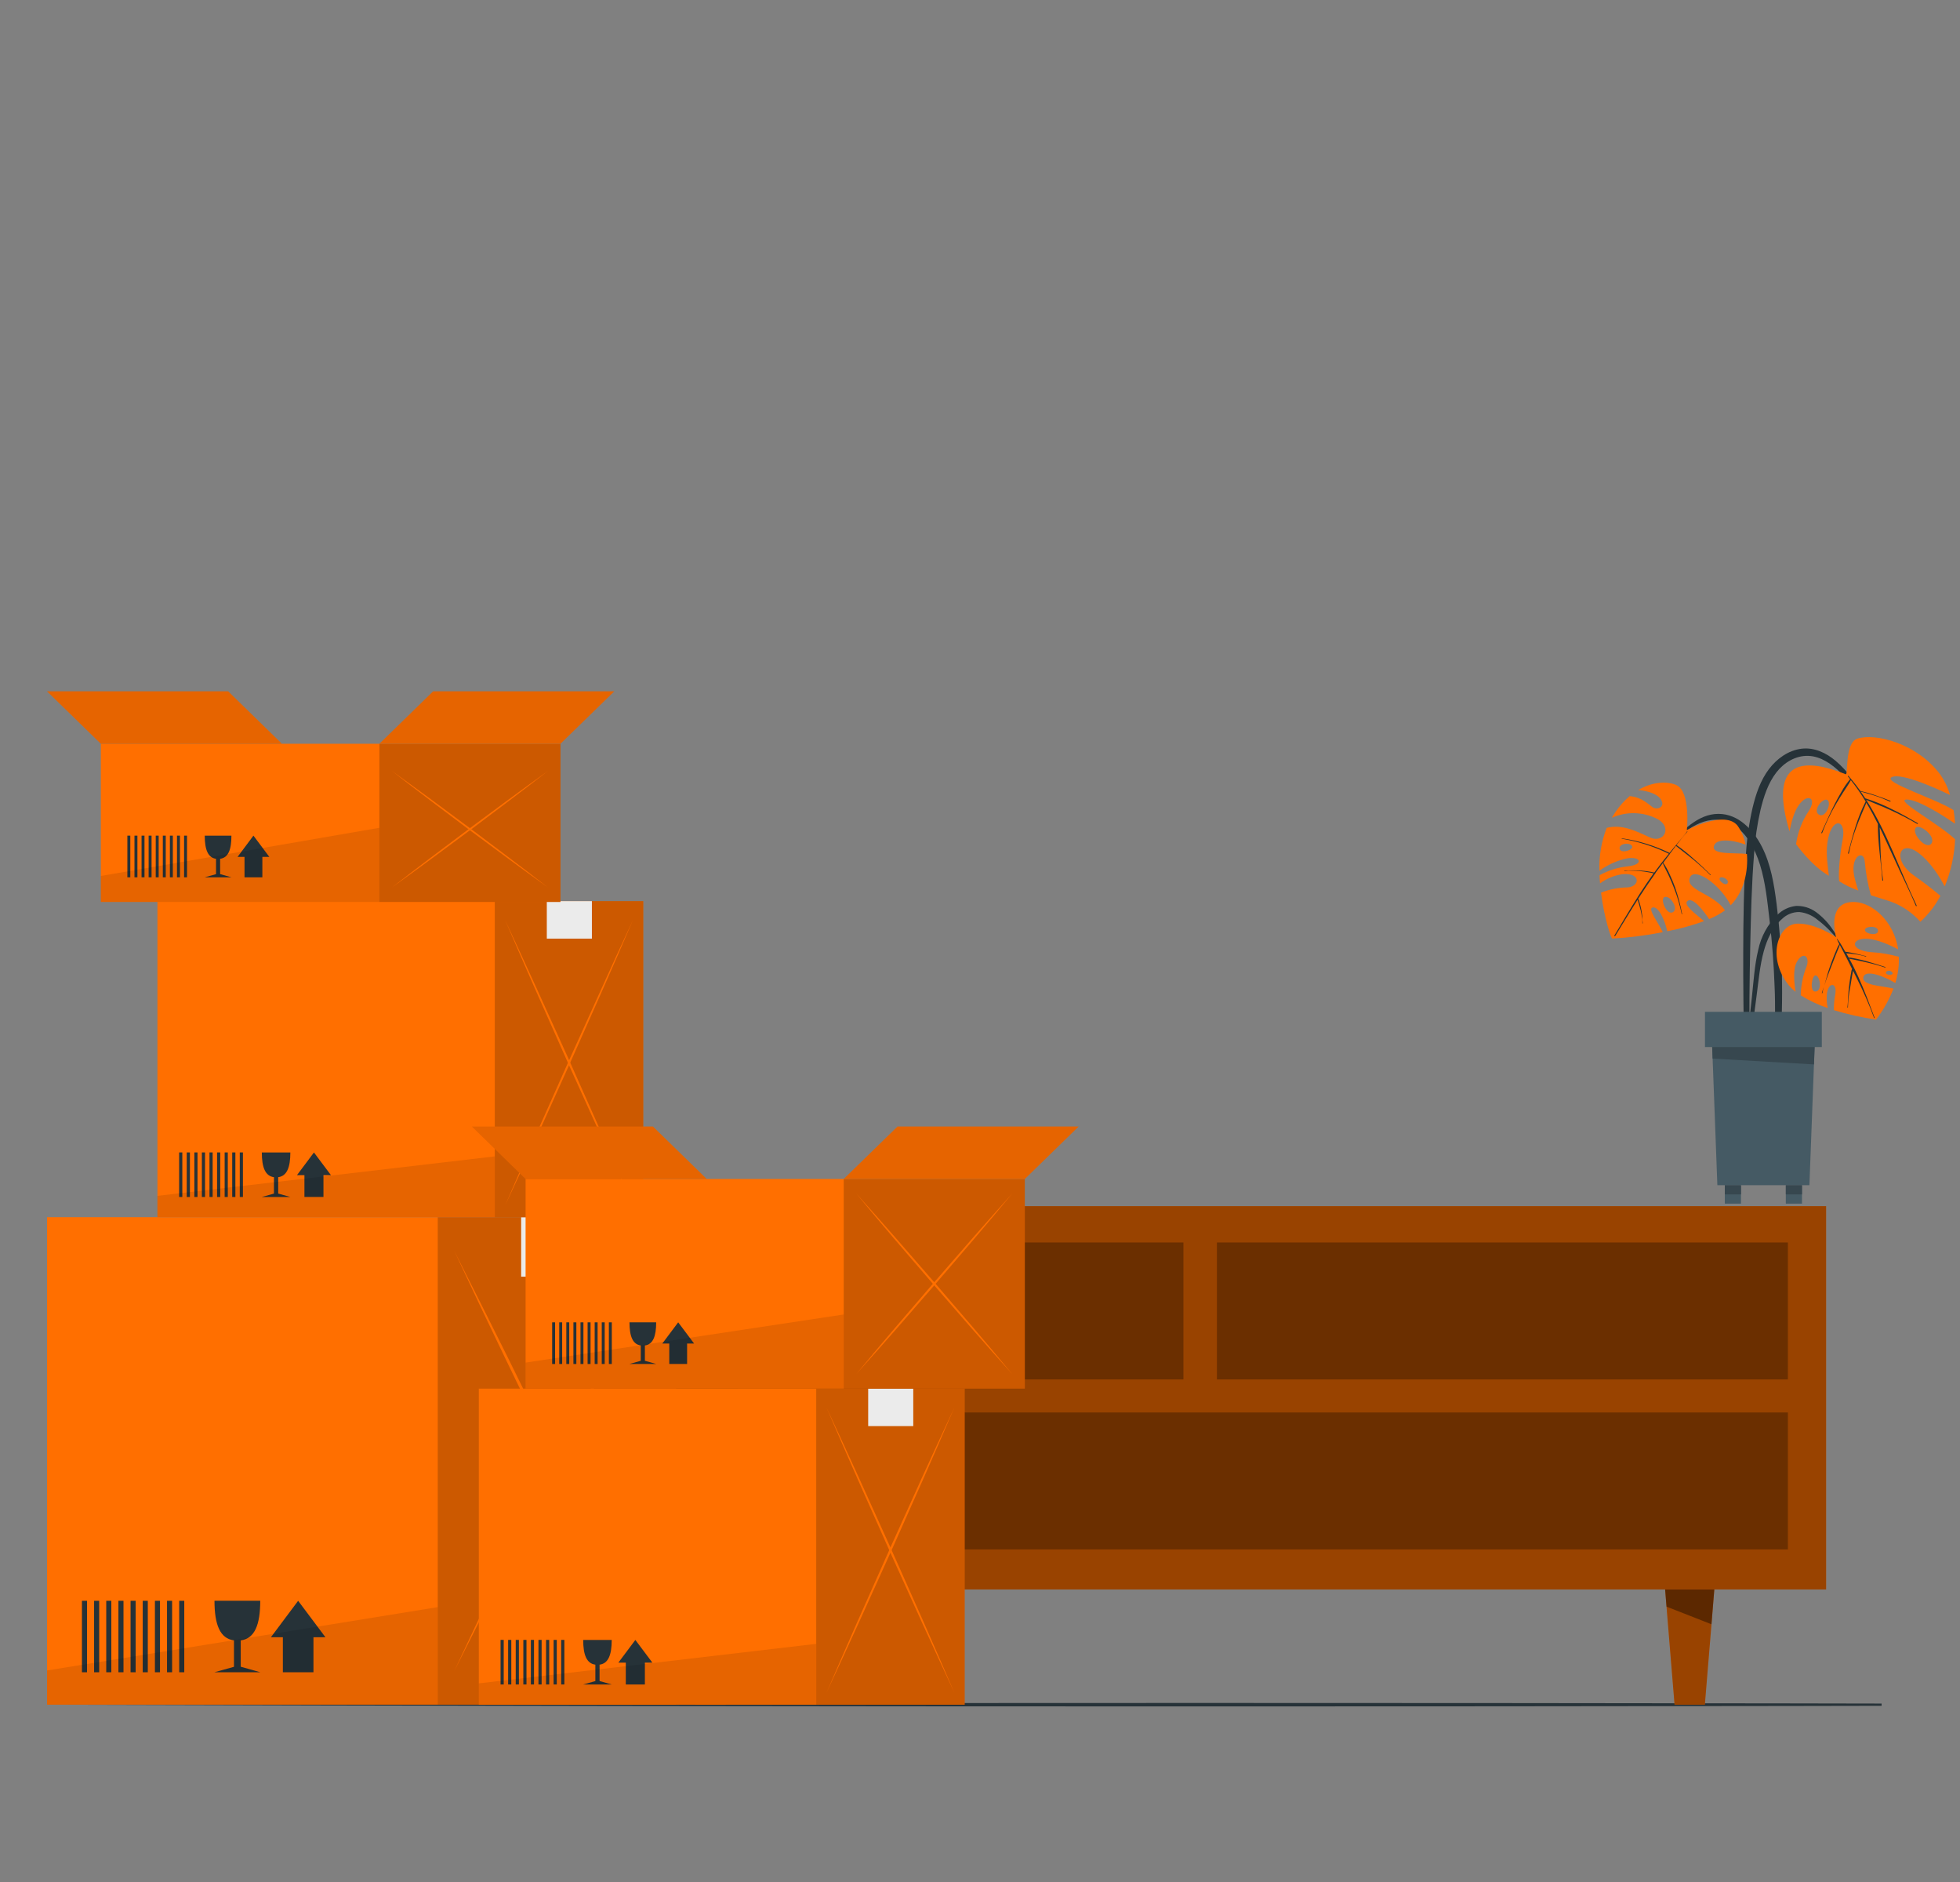 <svg width="125" height="120" viewBox="0 0 125 120" fill="none" xmlns="http://www.w3.org/2000/svg">
<rect x="0" y="0" width="125" height="120" fill="#808080" stroke="none"/>
<g clip-path="url(#clip0_1_3489)">
<path d="M2.732 108.694C50.012 108.547 103.064 108.547 150.352 108.694C103.072 108.842 50.032 108.842 2.732 108.694Z" fill="#263238"/>
<path d="M116.461 76.906H36.623V101.347H116.461V76.906Z" fill="#FF6F00"/>
<path opacity="0.4" d="M116.461 76.906H36.623V101.347H116.461V76.906Z" fill="black"/>
<path d="M106.194 101.347L106.374 103.567L106.796 108.694H108.728L109.151 103.567L109.331 101.347H106.194Z" fill="#FF6F00"/>
<path opacity="0.4" d="M106.194 101.347L106.374 103.567L106.796 108.694H108.728L109.151 103.567L109.331 101.347H106.194Z" fill="black"/>
<path opacity="0.4" d="M109.331 101.347H106.194L106.283 102.442L109.151 103.567L109.331 101.347Z" fill="black"/>
<path d="M43.753 101.347L43.933 103.567L44.356 108.694H46.288L46.71 103.567L46.89 101.347H43.753Z" fill="#FF6F00"/>
<path opacity="0.4" d="M43.753 101.347L43.933 103.567L44.356 108.694H46.288L46.71 103.567L46.89 101.347H43.753Z" fill="black"/>
<path opacity="0.4" d="M43.753 101.347L43.933 103.567L46.78 102.71L46.89 101.347H43.753Z" fill="black"/>
<g opacity="0.3">
<path d="M75.474 79.224H39.061V87.955H75.474V79.224Z" fill="black"/>
<path d="M114.023 90.062H39.061V98.794H114.023V90.062Z" fill="black"/>
<path d="M114.023 79.224H77.61V87.955H114.023V79.224Z" fill="black"/>
</g>
<path d="M43.108 77.611H3.001V108.694H43.108V77.611Z" fill="#FF6F00"/>
<path opacity="0.2" d="M43.108 77.611H27.918V108.694H43.108V77.611Z" fill="black"/>
<path d="M42.061 106.56C40.941 104.349 39.826 102.132 38.716 99.91L35.42 93.216L32.169 86.496C31.088 84.256 30.02 82.006 28.965 79.747C30.084 81.957 31.199 84.174 32.308 86.4L35.603 93.086L38.855 99.806C39.935 102.046 41.004 104.298 42.061 106.56Z" fill="#FF6F00"/>
<path d="M42.061 79.752C41.002 82.008 39.933 84.258 38.855 86.501L35.603 93.221L32.308 99.907C31.204 102.131 30.089 104.348 28.965 106.558C30.02 104.302 31.088 102.052 32.169 99.809L35.42 93.089L38.716 86.4C39.82 84.179 40.935 81.963 42.061 79.752Z" fill="#FF6F00"/>
<path d="M33.236 81.403H37.849V77.611H33.236V81.403Z" fill="#EBEBEB"/>
<path d="M11.428 106.627H11.752V102.07H11.428V106.627Z" fill="#263238"/>
<path d="M10.652 106.627H10.976V102.07H10.652V106.627Z" fill="#263238"/>
<path d="M9.88 106.627H10.204V102.07H9.88V106.627Z" fill="#263238"/>
<path d="M9.102 106.627H9.426V102.07H9.102V106.627Z" fill="#263238"/>
<path d="M8.327 106.627H8.651V102.07H8.327V106.627Z" fill="#263238"/>
<path d="M7.552 106.627H7.876L7.876 102.07H7.552L7.552 106.627Z" fill="#263238"/>
<path d="M6.776 106.627H7.1L7.1 102.07H6.776L6.776 106.627Z" fill="#263238"/>
<path d="M6.001 106.627H6.325L6.325 102.07H6.001L6.001 106.627Z" fill="#263238"/>
<path d="M5.226 106.627H5.55L5.55 102.07H5.226L5.226 106.627Z" fill="#263238"/>
<path d="M14.922 106.279L13.679 106.625H16.597L15.354 106.274V104.594C16.244 104.479 16.597 103.601 16.597 102.065H13.679C13.679 103.596 14.034 104.479 14.922 104.594V106.279Z" fill="#263238"/>
<path d="M17.276 104.395H18.04V106.625H19.991V104.395H20.756L19.014 102.07L17.276 104.395Z" fill="#263238"/>
<path opacity="0.1" d="M3.001 108.694V106.512L27.918 102.473V108.694H3.001Z" fill="black"/>
<path d="M41.027 57.458H10.04V77.611H41.027V57.458Z" fill="#FF6F00"/>
<path opacity="0.2" d="M41.025 57.458H31.556V77.611H41.025V57.458Z" fill="black"/>
<path d="M40.372 76.855C39.671 75.356 38.976 73.85 38.288 72.338L36.234 67.798L34.206 63.238C33.534 61.713 32.868 60.185 32.209 58.654C32.91 60.154 33.604 61.66 34.292 63.17L36.347 67.711L38.375 72.271C39.047 73.794 39.712 75.322 40.372 76.855Z" fill="#FF6F00"/>
<path d="M40.372 58.654C39.714 60.188 39.048 61.716 38.375 63.238L36.347 67.798L34.302 72.338C33.616 73.85 32.921 75.356 32.219 76.855C32.877 75.324 33.542 73.797 34.216 72.274L36.244 67.714L38.298 63.175C38.978 61.662 39.669 60.154 40.372 58.654Z" fill="#FF6F00"/>
<path d="M34.873 59.849H37.748V57.458H34.873V59.849Z" fill="#EBEBEB"/>
<path d="M15.292 76.322H15.493V73.481H15.292V76.322Z" fill="#263238"/>
<path d="M14.809 76.322H15.011V73.481H14.809V76.322Z" fill="#263238"/>
<path d="M14.327 76.322H14.528V73.481H14.327V76.322Z" fill="#263238"/>
<path d="M13.844 76.322H14.046V73.481H13.844V76.322Z" fill="#263238"/>
<path d="M13.36 76.322H13.561V73.481H13.36V76.322Z" fill="#263238"/>
<path d="M12.875 76.322H13.076V73.481H12.875V76.322Z" fill="#263238"/>
<path d="M12.395 76.322H12.596V73.481H12.395V76.322Z" fill="#263238"/>
<path d="M11.91 76.322H12.112V73.481H11.91V76.322Z" fill="#263238"/>
<path d="M11.425 76.322H11.627V73.481H11.425V76.322Z" fill="#263238"/>
<path d="M17.471 76.106L16.696 76.322H18.515L17.742 76.104V75.06C18.297 74.986 18.517 74.438 18.517 73.483H16.698C16.698 74.443 16.919 74.986 17.473 75.06L17.471 76.106Z" fill="#263238"/>
<path d="M18.94 74.93H19.415V76.32H20.629V74.93H21.107L20.022 73.483L18.94 74.93Z" fill="#263238"/>
<path opacity="0.1" d="M10.04 77.611V76.25L31.556 73.733V77.611H10.04Z" fill="black"/>
<path d="M61.523 88.543H30.536V108.696H61.523V88.543Z" fill="#FF6F00"/>
<path opacity="0.2" d="M61.523 88.543H52.055V108.696H61.523V88.543Z" fill="black"/>
<path d="M60.87 107.94C60.169 106.438 59.474 104.931 58.785 103.421L56.73 98.88L54.702 94.32C54.03 92.798 53.364 91.27 52.705 89.736C53.409 91.238 54.105 92.745 54.791 94.255L56.845 98.796L58.873 103.356C59.545 104.878 60.211 106.406 60.87 107.94Z" fill="#FF6F00"/>
<path d="M60.87 89.736C60.211 91.27 59.545 92.798 58.873 94.32L56.845 98.88L54.791 103.421C54.101 104.933 53.406 106.439 52.705 107.94C53.366 106.407 54.032 104.879 54.702 103.356L56.73 98.796L58.782 94.255C59.473 92.743 60.169 91.237 60.87 89.736Z" fill="#FF6F00"/>
<path d="M55.369 90.931H58.244V88.541H55.369V90.931Z" fill="#EBEBEB"/>
<path d="M35.79 107.405H35.992V104.563H35.79V107.405Z" fill="#263238"/>
<path d="M35.308 107.405H35.509V104.563H35.308V107.405Z" fill="#263238"/>
<path d="M34.825 107.405H35.027V104.563H34.825V107.405Z" fill="#263238"/>
<path d="M34.34 107.405H34.542V104.563H34.34V107.405Z" fill="#263238"/>
<path d="M33.856 107.405H34.057V104.563H33.856V107.405Z" fill="#263238"/>
<path d="M33.376 107.405H33.577V104.563H33.376V107.405Z" fill="#263238"/>
<path d="M32.891 107.405H33.093V104.563H32.891V107.405Z" fill="#263238"/>
<path d="M32.406 107.405H32.608V104.563H32.406V107.405Z" fill="#263238"/>
<path d="M31.924 107.405H32.125V104.563H31.924V107.405Z" fill="#263238"/>
<path d="M37.969 107.189L37.194 107.405H39.013L38.238 107.186V106.142C38.792 106.07 39.013 105.523 39.013 104.566H37.194C37.194 105.526 37.415 106.07 37.969 106.142V107.189Z" fill="#263238"/>
<path d="M39.436 106.013H39.911V107.405H41.128V106.013H41.605L40.52 104.566L39.436 106.013Z" fill="#263238"/>
<path opacity="0.1" d="M30.536 108.694V107.335L52.052 104.815V108.694H30.536Z" fill="black"/>
<path d="M65.358 75.173H33.52V88.541H65.358V75.173Z" fill="#FF6F00"/>
<path opacity="0.2" d="M65.358 75.173H53.809V88.543H65.358V75.173Z" fill="black"/>
<path d="M64.561 87.622C63.707 86.671 62.86 85.718 62.02 84.761L59.514 81.881L57.042 79.001C56.221 78.041 55.409 77.074 54.606 76.099C55.461 77.046 56.308 78 57.148 78.96L59.653 81.84L62.125 84.72C62.946 85.68 63.758 86.647 64.561 87.622Z" fill="#FF6F00"/>
<path d="M64.561 76.094C63.761 77.064 62.949 78.031 62.125 78.996L59.653 81.876L57.148 84.756C56.308 85.716 55.461 86.67 54.606 87.617C55.406 86.646 56.218 85.678 57.042 84.713L59.514 81.833L62.02 78.953C62.86 77.998 63.707 77.045 64.561 76.094Z" fill="#FF6F00"/>
<path d="M38.831 86.971H39.018V84.314H38.831V86.971Z" fill="#263238"/>
<path d="M38.377 86.971H38.565V84.314H38.377V86.971Z" fill="#263238"/>
<path d="M37.926 86.971H38.113V84.314H37.926V86.971Z" fill="#263238"/>
<path d="M37.475 86.971H37.662V84.314H37.475V86.971Z" fill="#263238"/>
<path d="M37.021 86.971H37.208V84.314H37.021V86.971Z" fill="#263238"/>
<path d="M36.57 86.971H36.757V84.314H36.57V86.971Z" fill="#263238"/>
<path d="M36.117 86.971H36.304V84.314H36.117V86.971Z" fill="#263238"/>
<path d="M35.665 86.971H35.852V84.314H35.665V86.971Z" fill="#263238"/>
<path d="M35.214 86.971H35.401V84.314H35.214V86.971Z" fill="#263238"/>
<path d="M40.866 86.767L40.146 86.969H41.848L41.128 86.765V85.788C41.646 85.721 41.848 85.207 41.848 84.314H40.146C40.146 85.205 40.352 85.721 40.866 85.788V86.767Z" fill="#263238"/>
<path d="M42.239 85.668H42.683V86.969H43.82V85.668H44.267L43.252 84.314L42.239 85.668Z" fill="#263238"/>
<path opacity="0.1" d="M33.522 88.543V86.882L53.809 83.813V88.541L33.522 88.543Z" fill="black"/>
<path d="M68.788 71.83H57.239L53.809 75.173H65.361L68.788 71.83Z" fill="#FF6F00"/>
<path opacity="0.1" d="M68.788 71.83H57.239L53.809 75.173H65.361L68.788 71.83Z" fill="black"/>
<path d="M30.093 71.83H41.641L45.071 75.173H33.52L30.093 71.83Z" fill="#FF6F00"/>
<path opacity="0.1" d="M30.093 71.83H41.641L45.071 75.173H33.52L30.093 71.83Z" fill="black"/>
<path d="M35.744 47.424H6.431V57.511H35.744V47.424Z" fill="#FF6F00"/>
<path opacity="0.2" d="M35.744 47.424H24.196V57.511H35.744V47.424Z" fill="black"/>
<path d="M34.948 56.59C34.093 55.978 33.246 55.363 32.406 54.744L29.901 52.891L27.426 51.026C26.605 50.406 25.793 49.782 24.99 49.154C25.848 49.769 26.696 50.384 27.534 51L30.037 52.855L32.512 54.72C33.342 55.339 34.144 55.966 34.948 56.59Z" fill="#FF6F00"/>
<path d="M34.948 49.154C34.148 49.78 33.336 50.404 32.512 51.026L30.037 52.891L27.534 54.744C26.694 55.363 25.846 55.978 24.99 56.59C25.794 55.966 26.605 55.339 27.426 54.718L29.901 52.855L32.406 51C33.245 50.384 34.092 49.769 34.948 49.154Z" fill="#FF6F00"/>
<path d="M11.74 55.939H11.927V53.282H11.74V55.939Z" fill="#263238"/>
<path d="M11.288 55.939H11.476V53.282H11.288V55.939Z" fill="#263238"/>
<path d="M10.835 55.939H11.022V53.282H10.835V55.939Z" fill="#263238"/>
<path d="M10.384 55.939H10.571V53.282H10.384V55.939Z" fill="#263238"/>
<path d="M9.932 55.939H10.12V53.282H9.932V55.939Z" fill="#263238"/>
<path d="M9.479 55.939H9.666V53.282H9.479V55.939Z" fill="#263238"/>
<path d="M9.028 55.939H9.215V53.282H9.028V55.939Z" fill="#263238"/>
<path d="M8.576 55.939H8.764V53.282H8.576V55.939Z" fill="#263238"/>
<path d="M8.123 55.939H8.31V53.282H8.123V55.939Z" fill="#263238"/>
<path d="M13.777 55.738L13.057 55.939H14.759L14.039 55.735V54.758C14.56 54.689 14.759 54.178 14.759 53.282H13.057C13.057 54.175 13.264 54.689 13.777 54.758V55.738Z" fill="#263238"/>
<path d="M15.15 54.638H15.594V55.939H16.732V54.638H17.178L16.163 53.282L15.15 54.638Z" fill="#263238"/>
<path opacity="0.1" d="M6.431 57.511V55.853L24.196 52.781V57.511H6.431Z" fill="black"/>
<path d="M39.174 44.081H27.623L24.196 47.424H35.744L39.174 44.081Z" fill="#FF6F00"/>
<path opacity="0.1" d="M39.174 44.081H27.623L24.196 47.424H35.744L39.174 44.081Z" fill="black"/>
<path d="M3.001 44.081H14.553L17.98 47.424H6.431L3.001 44.081Z" fill="#FF6F00"/>
<path opacity="0.1" d="M3.001 44.081H14.553L17.98 47.424H6.431L3.001 44.081Z" fill="black"/>
</g>
<path d="M111.347 54.477C111.406 53.482 111.547 52.493 111.768 51.522C111.976 50.647 112.272 49.753 112.824 49.029C113.328 48.369 114.052 47.844 114.892 47.74C115.703 47.642 116.464 48.002 117.07 48.514C117.814 49.146 118.397 49.983 118.93 50.794C119.522 51.703 120.061 52.645 120.543 53.616C120.558 53.648 120.51 53.675 120.493 53.644C120.076 52.819 119.594 52.029 119.051 51.282C118.558 50.565 118.003 49.892 117.392 49.273C116.834 48.73 116.129 48.222 115.324 48.196C114.519 48.17 113.782 48.62 113.298 49.239C112.759 49.929 112.484 50.792 112.279 51.633C112.067 52.558 111.93 53.498 111.868 54.445C111.71 56.391 111.667 58.351 111.623 60.301C111.599 61.406 111.582 62.51 111.572 63.613C111.572 64.171 111.572 64.729 111.559 65.287C111.581 65.828 111.559 66.369 111.494 66.906C111.476 67.015 111.299 67.004 111.28 66.906C111.215 66.397 111.19 65.884 111.206 65.371C111.198 64.842 111.192 64.311 111.187 63.779C111.178 62.748 111.172 61.716 111.176 60.686C111.182 58.619 111.206 56.542 111.347 54.477Z" fill="#263238"/>
<path d="M114.128 53.01C114.232 52.452 114.418 51.741 114.733 51.315C115.291 50.549 115.904 50.882 115.341 51.73C114.922 52.359 114.65 53.074 114.545 53.822C114.545 53.822 115.491 55.176 116.635 55.842C116.585 55.322 116.438 54.522 116.54 53.75C116.76 52.076 117.772 52.172 117.521 53.501C117.32 54.565 117.238 55.695 117.292 56.185C117.674 56.432 118.084 56.633 118.514 56.783C118.449 56.597 118.378 56.358 118.302 56.075C117.896 54.578 118.895 54.109 118.927 54.959C118.992 55.678 119.122 56.389 119.316 57.085C119.874 57.271 120.318 57.394 120.597 57.492C121.317 57.758 121.961 58.198 122.47 58.772C122.991 58.302 123.424 57.742 123.748 57.12C123.398 56.819 122.846 56.376 122.074 55.831C120.638 54.818 121.144 53.536 122.277 54.332C123.101 54.907 123.737 55.972 124.025 56.519C124.419 55.564 124.644 54.548 124.689 53.515C123.56 52.457 120.77 50.98 121.611 50.98C122.368 50.98 124.062 52.096 124.684 52.519C124.668 52.229 124.637 51.941 124.589 51.655C123.527 50.958 120.073 49.875 120.623 49.563C121.228 49.221 123.636 50.337 124.365 50.69C124.228 50.217 124.013 49.77 123.727 49.368C122.258 47.402 119.611 46.725 118.454 47.098C117.638 47.364 117.876 49.438 117.71 49.368C114.414 48.045 112.921 48.981 114.128 53.01ZM122.18 52.781C122.412 52.5 123.491 53.328 123.179 53.781C122.866 54.235 121.879 53.143 122.18 52.781ZM116.548 51.012C116.831 51.198 116.412 52.241 115.975 51.923C115.603 51.656 116.261 50.83 116.548 51.012Z" fill="#FF6F00"/>
<path d="M116.977 51.334C117.126 51.04 117.281 50.75 117.45 50.467C117.606 50.188 117.788 49.925 117.993 49.68L117.852 49.507C117.833 49.485 117.867 49.451 117.887 49.475C117.941 49.537 117.993 49.602 118.047 49.661C118.058 49.668 118.066 49.678 118.069 49.689C118.274 49.933 118.464 50.182 118.646 50.433C118.969 50.507 119.288 50.598 119.6 50.709C119.922 50.817 120.242 50.928 120.554 51.06C120.588 51.075 120.571 51.129 120.539 51.114C120.229 50.977 119.914 50.844 119.593 50.742C119.271 50.64 118.979 50.556 118.663 50.472C118.763 50.614 118.862 50.757 118.957 50.902C119.537 51.085 120.101 51.315 120.644 51.59C121.213 51.86 121.76 52.174 122.308 52.491C122.313 52.495 122.317 52.501 122.318 52.508C122.319 52.514 122.317 52.521 122.313 52.527C122.31 52.532 122.304 52.536 122.298 52.538C122.291 52.54 122.285 52.54 122.278 52.537C121.742 52.224 121.189 51.938 120.623 51.681C120.095 51.434 119.548 51.231 119.016 50.995C120.357 53.088 121.161 55.504 122.236 57.739C122.252 57.771 122.2 57.799 122.187 57.766C121.86 56.983 121.481 56.218 121.123 55.446C120.802 54.754 120.489 54.059 120.167 53.365C120.074 53.162 119.981 52.961 119.879 52.758C119.937 53.874 119.914 55.015 120.097 56.12C120.098 56.124 120.098 56.128 120.097 56.132C120.096 56.136 120.094 56.14 120.092 56.144C120.089 56.147 120.086 56.15 120.082 56.152C120.078 56.154 120.074 56.154 120.07 56.154C120.065 56.154 120.061 56.154 120.057 56.152C120.054 56.15 120.05 56.147 120.048 56.144C120.045 56.14 120.043 56.136 120.042 56.132C120.042 56.128 120.042 56.124 120.043 56.12C119.965 54.925 119.754 53.748 119.762 52.546C119.762 52.546 119.762 52.546 119.762 52.532C119.535 52.076 119.291 51.624 119.029 51.187C118.585 52.232 118.118 53.294 117.913 54.418C117.913 54.451 117.85 54.436 117.859 54.401C118.162 53.276 118.441 52.148 118.984 51.107C118.7 50.633 118.384 50.178 118.04 49.745C117.891 50.024 117.699 50.286 117.53 50.553C117.361 50.819 117.203 51.073 117.048 51.341C116.719 51.907 116.438 52.5 116.209 53.114C116.198 53.147 116.142 53.13 116.157 53.097C116.425 52.511 116.685 51.912 116.977 51.334Z" fill="#263238"/>
<path d="M106.405 53.887C107.266 53.024 108.265 51.892 109.597 51.894C110.88 51.894 111.829 52.929 112.368 53.995C112.936 55.111 113.14 56.374 113.298 57.602C113.486 59.073 113.6 60.553 113.639 62.036C113.661 62.86 113.659 63.684 113.639 64.506C113.641 65.341 113.579 66.174 113.453 66.999C113.448 67.028 113.433 67.054 113.41 67.073C113.388 67.091 113.359 67.102 113.33 67.102C113.301 67.102 113.272 67.091 113.25 67.073C113.227 67.054 113.212 67.028 113.207 66.999C113.17 66.307 113.207 65.609 113.207 64.915C113.207 64.222 113.207 63.55 113.174 62.869C113.124 61.489 113.023 60.109 112.861 58.736C112.72 57.539 112.606 56.305 112.248 55.147C111.924 54.103 111.317 52.915 110.259 52.448C108.814 51.823 107.402 52.967 106.455 53.936C106.424 53.94 106.381 53.904 106.405 53.887Z" fill="#263238"/>
<path d="M102.014 55.807C102.014 55.984 102.031 56.158 102.044 56.328C102.458 56.02 102.943 55.819 103.453 55.744C104.675 55.615 104.597 56.544 103.781 56.583C103.207 56.59 102.64 56.704 102.107 56.917C102.306 58.532 102.75 59.828 102.817 59.845C103.901 59.784 104.979 59.648 106.044 59.438C105.741 58.79 105.049 57.929 105.401 57.86C105.752 57.792 106.145 58.556 106.331 59.378C107.129 59.225 107.914 59.009 108.678 58.733C108.141 58.268 107.311 57.687 107.627 57.442C107.943 57.196 108.604 58.009 109 58.603C109.359 58.459 109.7 58.272 110.014 58.045C109.29 56.981 107.525 56.765 107.756 55.999C107.986 55.232 109.636 56.296 110.378 57.721C111.249 56.817 111.494 55.541 111.412 54.449C110.653 54.36 109.195 54.52 109.301 53.975C109.407 53.43 110.46 53.536 111.323 53.852C111.243 53.42 111.071 53.011 110.817 52.652C110.017 51.628 107.579 52.931 107.579 52.931C107.579 52.931 107.839 50.48 106.909 50.058C106.374 49.814 105.421 49.816 104.478 50.374C105.012 50.419 105.656 50.588 105.912 50.956C106.243 51.427 105.726 51.683 105.39 51.466C105.157 51.311 104.72 50.828 103.933 50.763C103.597 51.046 103.302 51.374 103.054 51.737C102.961 51.868 102.875 52.003 102.797 52.143C103.247 51.941 103.736 51.841 104.229 51.85C104.723 51.859 105.208 51.977 105.65 52.195C106.708 52.719 106.117 53.817 105.207 53.391C104.298 52.965 103.431 52.544 102.468 52.786C102.128 53.657 101.971 54.587 102.005 55.52C102.476 55.178 103.007 54.926 103.571 54.776C104.622 54.499 104.94 55.128 103.785 55.245C103.162 55.311 102.56 55.502 102.014 55.807ZM103.293 54.12C103.221 53.78 103.967 53.681 104.09 53.958C104.194 54.194 103.364 54.46 103.293 54.12ZM109.67 56.006C109.74 55.82 110.239 56.032 110.194 56.263C110.133 56.571 109.603 56.192 109.67 56.006ZM106.15 57.2C106.522 57.055 107.08 57.959 106.684 58.166C106.288 58.372 105.853 57.319 106.15 57.2Z" fill="#FF6F00"/>
<path d="M102.957 59.654C103.506 58.738 104.047 57.818 104.622 56.917C104.889 56.499 105.18 56.088 105.46 55.686L105.33 55.654L105.113 55.614C104.945 55.584 104.774 55.56 104.605 55.543C104.436 55.526 104.285 55.517 104.123 55.515C103.951 55.506 103.779 55.515 103.61 55.543C103.589 55.543 103.586 55.515 103.61 55.515C103.781 55.515 103.956 55.5 104.127 55.498C104.298 55.496 104.46 55.498 104.627 55.509C104.795 55.52 104.938 55.534 105.092 55.558C105.178 55.571 105.263 55.586 105.347 55.602C105.399 55.611 105.451 55.622 105.501 55.636C105.799 55.227 106.109 54.827 106.431 54.436C105.483 53.974 104.473 53.652 103.433 53.478C103.416 53.478 103.422 53.449 103.433 53.452C104.489 53.601 105.515 53.915 106.474 54.382C106.649 54.166 106.825 53.953 107.002 53.74C107.201 53.502 107.413 53.268 107.592 53.015C107.605 52.998 107.629 53.015 107.614 53.032C107.367 53.298 107.142 53.59 106.919 53.884C107.311 54.157 107.683 54.456 108.035 54.78C108.407 55.102 108.754 55.437 109.099 55.779C109.112 55.792 109.099 55.813 109.08 55.8C108.738 55.459 108.384 55.136 108.014 54.829C107.644 54.522 107.255 54.239 106.881 53.934C106.796 54.046 106.712 54.159 106.627 54.269L106.498 54.438V54.449L106.072 55.007C106.238 55.248 106.379 55.504 106.495 55.772C106.617 56.03 106.725 56.298 106.824 56.566C107.019 57.125 107.171 57.698 107.279 58.281C107.279 58.299 107.257 58.307 107.253 58.29C107.137 57.715 106.97 57.152 106.755 56.607C106.649 56.328 106.528 56.049 106.402 55.783C106.275 55.517 106.15 55.295 106.044 55.039L105.672 55.53C105.639 55.578 105.605 55.628 105.57 55.677C105.572 55.679 105.573 55.681 105.573 55.684C105.574 55.687 105.573 55.69 105.572 55.692C105.571 55.695 105.569 55.697 105.567 55.699C105.564 55.7 105.562 55.701 105.559 55.701C105.187 56.227 104.824 56.765 104.475 57.308C104.496 57.345 104.513 57.385 104.523 57.427C104.545 57.494 104.566 57.561 104.586 57.628C104.625 57.762 104.657 57.898 104.681 58.035C104.705 58.164 104.724 58.294 104.737 58.424C104.738 58.573 104.749 58.721 104.768 58.868C104.768 58.891 104.739 58.891 104.742 58.868C104.751 58.73 104.741 58.591 104.711 58.456C104.692 58.314 104.666 58.173 104.633 58.033C104.603 57.909 104.569 57.782 104.532 57.661C104.514 57.598 104.493 57.537 104.473 57.475C104.462 57.444 104.445 57.408 104.434 57.375C104.27 57.63 104.11 57.886 103.95 58.145C103.636 58.658 103.323 59.172 103.007 59.683C102.983 59.709 102.942 59.687 102.957 59.654Z" fill="#263238"/>
<path d="M111.405 66.694C111.42 66.175 111.502 65.652 111.557 65.137C111.613 64.621 111.673 64.099 111.729 63.58C111.835 62.581 111.894 61.56 112.129 60.58C112.303 59.727 112.729 58.945 113.351 58.335C113.672 58.014 114.094 57.812 114.547 57.764C115.002 57.75 115.45 57.888 115.819 58.156C116.239 58.465 116.601 58.846 116.888 59.282C117.198 59.712 117.476 60.165 117.722 60.636C117.722 60.654 117.703 60.665 117.694 60.649C117.231 59.863 116.618 59.176 115.889 58.627C115.565 58.361 115.17 58.196 114.753 58.152C114.549 58.15 114.347 58.187 114.157 58.263C113.968 58.339 113.796 58.451 113.65 58.593C113.045 59.12 112.694 59.895 112.486 60.652C112.238 61.554 112.158 62.501 112.036 63.425C111.961 63.983 111.892 64.525 111.82 65.073C111.747 65.622 111.701 66.18 111.585 66.718C111.581 66.741 111.568 66.761 111.549 66.775C111.53 66.788 111.507 66.794 111.484 66.791C111.461 66.788 111.439 66.776 111.425 66.758C111.41 66.74 111.403 66.717 111.405 66.694Z" fill="#263238"/>
<path d="M113.959 62.663C114.116 62.881 114.304 63.075 114.517 63.239C114.431 62.734 114.331 61.833 114.584 61.353C114.982 60.609 115.45 60.981 115.214 61.629C114.981 62.213 114.855 62.834 114.842 63.463C115.382 63.802 115.961 64.075 116.566 64.275C116.501 63.985 116.482 63.685 116.509 63.388C116.589 62.592 117.197 62.607 117.039 63.435C116.98 63.756 116.952 64.081 116.955 64.408C117.834 64.678 118.733 64.88 119.643 65.012C120.109 64.41 120.485 63.743 120.759 63.033C120.112 62.871 118.8 62.834 118.828 62.371C118.865 61.748 120.13 62.228 120.874 62.68C121.044 62.139 121.12 61.572 121.099 61.006C120.516 60.843 119.918 60.744 119.314 60.71C117.98 60.595 118.045 59.839 119.012 59.856C119.725 59.869 120.625 60.306 121.058 60.533C120.781 58.72 119.397 57.557 118.289 57.513C116.429 57.438 117.095 59.76 117.095 59.76C117.095 59.76 115.832 58.868 114.639 58.893C113.447 58.917 112.685 60.889 113.959 62.663ZM118.938 59.315C118.897 59.053 119.728 58.991 119.773 59.326C119.821 59.696 118.981 59.575 118.938 59.309V59.315ZM120.277 62.036C120.26 61.865 120.619 61.835 120.701 62.051C120.755 62.185 120.292 62.2 120.277 62.031V62.036ZM115.8 62.196C116.081 62.235 116.241 63.239 115.757 63.221C115.387 63.199 115.562 62.155 115.8 62.191V62.196Z" fill="#FF6F00"/>
<path d="M116.189 63.306C116.235 63.18 116.276 63.053 116.315 62.925C116.28 63.055 116.247 63.186 116.224 63.316C116.219 63.34 116.18 63.331 116.189 63.306Z" fill="#263238"/>
<path d="M116.682 61.699C116.769 61.443 116.868 61.188 116.966 60.935C117.02 60.8 117.075 60.666 117.134 60.533C117.177 60.415 117.233 60.302 117.301 60.197C117.242 60.092 117.192 59.983 117.151 59.871C117.149 59.869 117.149 59.866 117.15 59.864C117.15 59.861 117.152 59.859 117.154 59.858C117.156 59.857 117.159 59.856 117.162 59.857C117.164 59.858 117.166 59.859 117.167 59.862C117.304 60.037 117.425 60.224 117.53 60.42C117.582 60.507 117.63 60.596 117.682 60.686C117.788 60.695 117.892 60.712 117.995 60.734C118.108 60.755 118.218 60.777 118.33 60.803L118.663 60.879C118.772 60.905 118.882 60.942 118.992 60.959C118.995 60.958 118.998 60.958 119.001 60.959C119.003 60.959 119.006 60.96 119.009 60.962C119.011 60.964 119.013 60.966 119.014 60.968C119.016 60.971 119.016 60.974 119.016 60.977C119.016 60.98 119.016 60.983 119.014 60.985C119.013 60.988 119.011 60.99 119.009 60.992C119.006 60.994 119.003 60.995 119.001 60.995C118.998 60.996 118.995 60.995 118.992 60.995C118.879 60.954 118.762 60.923 118.644 60.903C118.536 60.879 118.43 60.861 118.32 60.846C118.211 60.831 118.105 60.816 117.995 60.805L117.749 60.786C117.792 60.864 117.839 60.941 117.883 61.02C117.883 61.032 117.896 61.045 117.902 61.058C117.992 61.056 118.082 61.067 118.17 61.089C118.267 61.106 118.356 61.125 118.458 61.145C118.644 61.19 118.847 61.234 119.038 61.288C119.442 61.402 119.84 61.53 120.238 61.66C120.26 61.66 120.247 61.701 120.225 61.694C119.83 61.56 119.427 61.449 119.02 61.359C118.834 61.316 118.648 61.272 118.447 61.233L118.159 61.171C118.083 61.16 118.009 61.144 117.935 61.123C118.142 61.495 118.335 61.887 118.512 62.28C118.899 63.135 119.224 64.017 119.555 64.895C119.565 64.915 119.529 64.93 119.522 64.908C119.2 64.035 118.827 63.182 118.406 62.352C118.332 62.2 118.255 62.049 118.179 61.898C118.179 61.928 118.166 61.96 118.16 61.992C118.14 62.094 118.123 62.198 118.105 62.302C118.069 62.51 118.034 62.719 118.004 62.927C117.915 63.356 117.864 63.791 117.854 64.229C117.854 64.255 117.813 64.253 117.818 64.229C117.85 64.023 117.85 63.807 117.863 63.599C117.876 63.39 117.893 63.163 117.919 62.946C117.945 62.728 117.969 62.527 118.004 62.319C118.02 62.215 118.039 62.111 118.06 62.006C118.065 61.928 118.084 61.852 118.118 61.781C118.008 61.562 117.9 61.342 117.79 61.125C117.681 60.907 117.582 60.715 117.474 60.511C117.43 60.425 117.381 60.338 117.333 60.251C117.299 60.358 117.258 60.463 117.21 60.565L117.065 60.918C116.959 61.179 116.858 61.441 116.76 61.703C116.619 62.075 116.462 62.458 116.347 62.847C116.457 62.455 116.553 62.071 116.682 61.699Z" fill="#263238"/>
<path d="M109.152 65.641L109.258 68.416L109.526 75.571H115.396L115.666 68.416L115.77 65.641H109.152Z" fill="#455A64"/>
<path d="M109.152 65.641L109.223 67.497L115.687 67.869L115.77 65.641H109.152Z" fill="#37474F"/>
<path d="M108.736 66.762H116.187V64.517H108.736V66.762Z" fill="#455A64"/>
<path d="M114.922 75.571H113.892V76.747H114.922V75.571Z" fill="#455A64"/>
<path d="M114.922 75.571H113.892V76.159H114.922V75.571Z" fill="#37474F"/>
<path d="M111.031 75.571H110.001V76.747H111.031V75.571Z" fill="#455A64"/>
<path d="M111.031 75.571H110.001V76.159H111.031V75.571Z" fill="#37474F"/>
<defs>
<clipPath id="clip0_1_3489">
<rect width="120" height="120" fill="white"/>
</clipPath>
</defs>
</svg>
